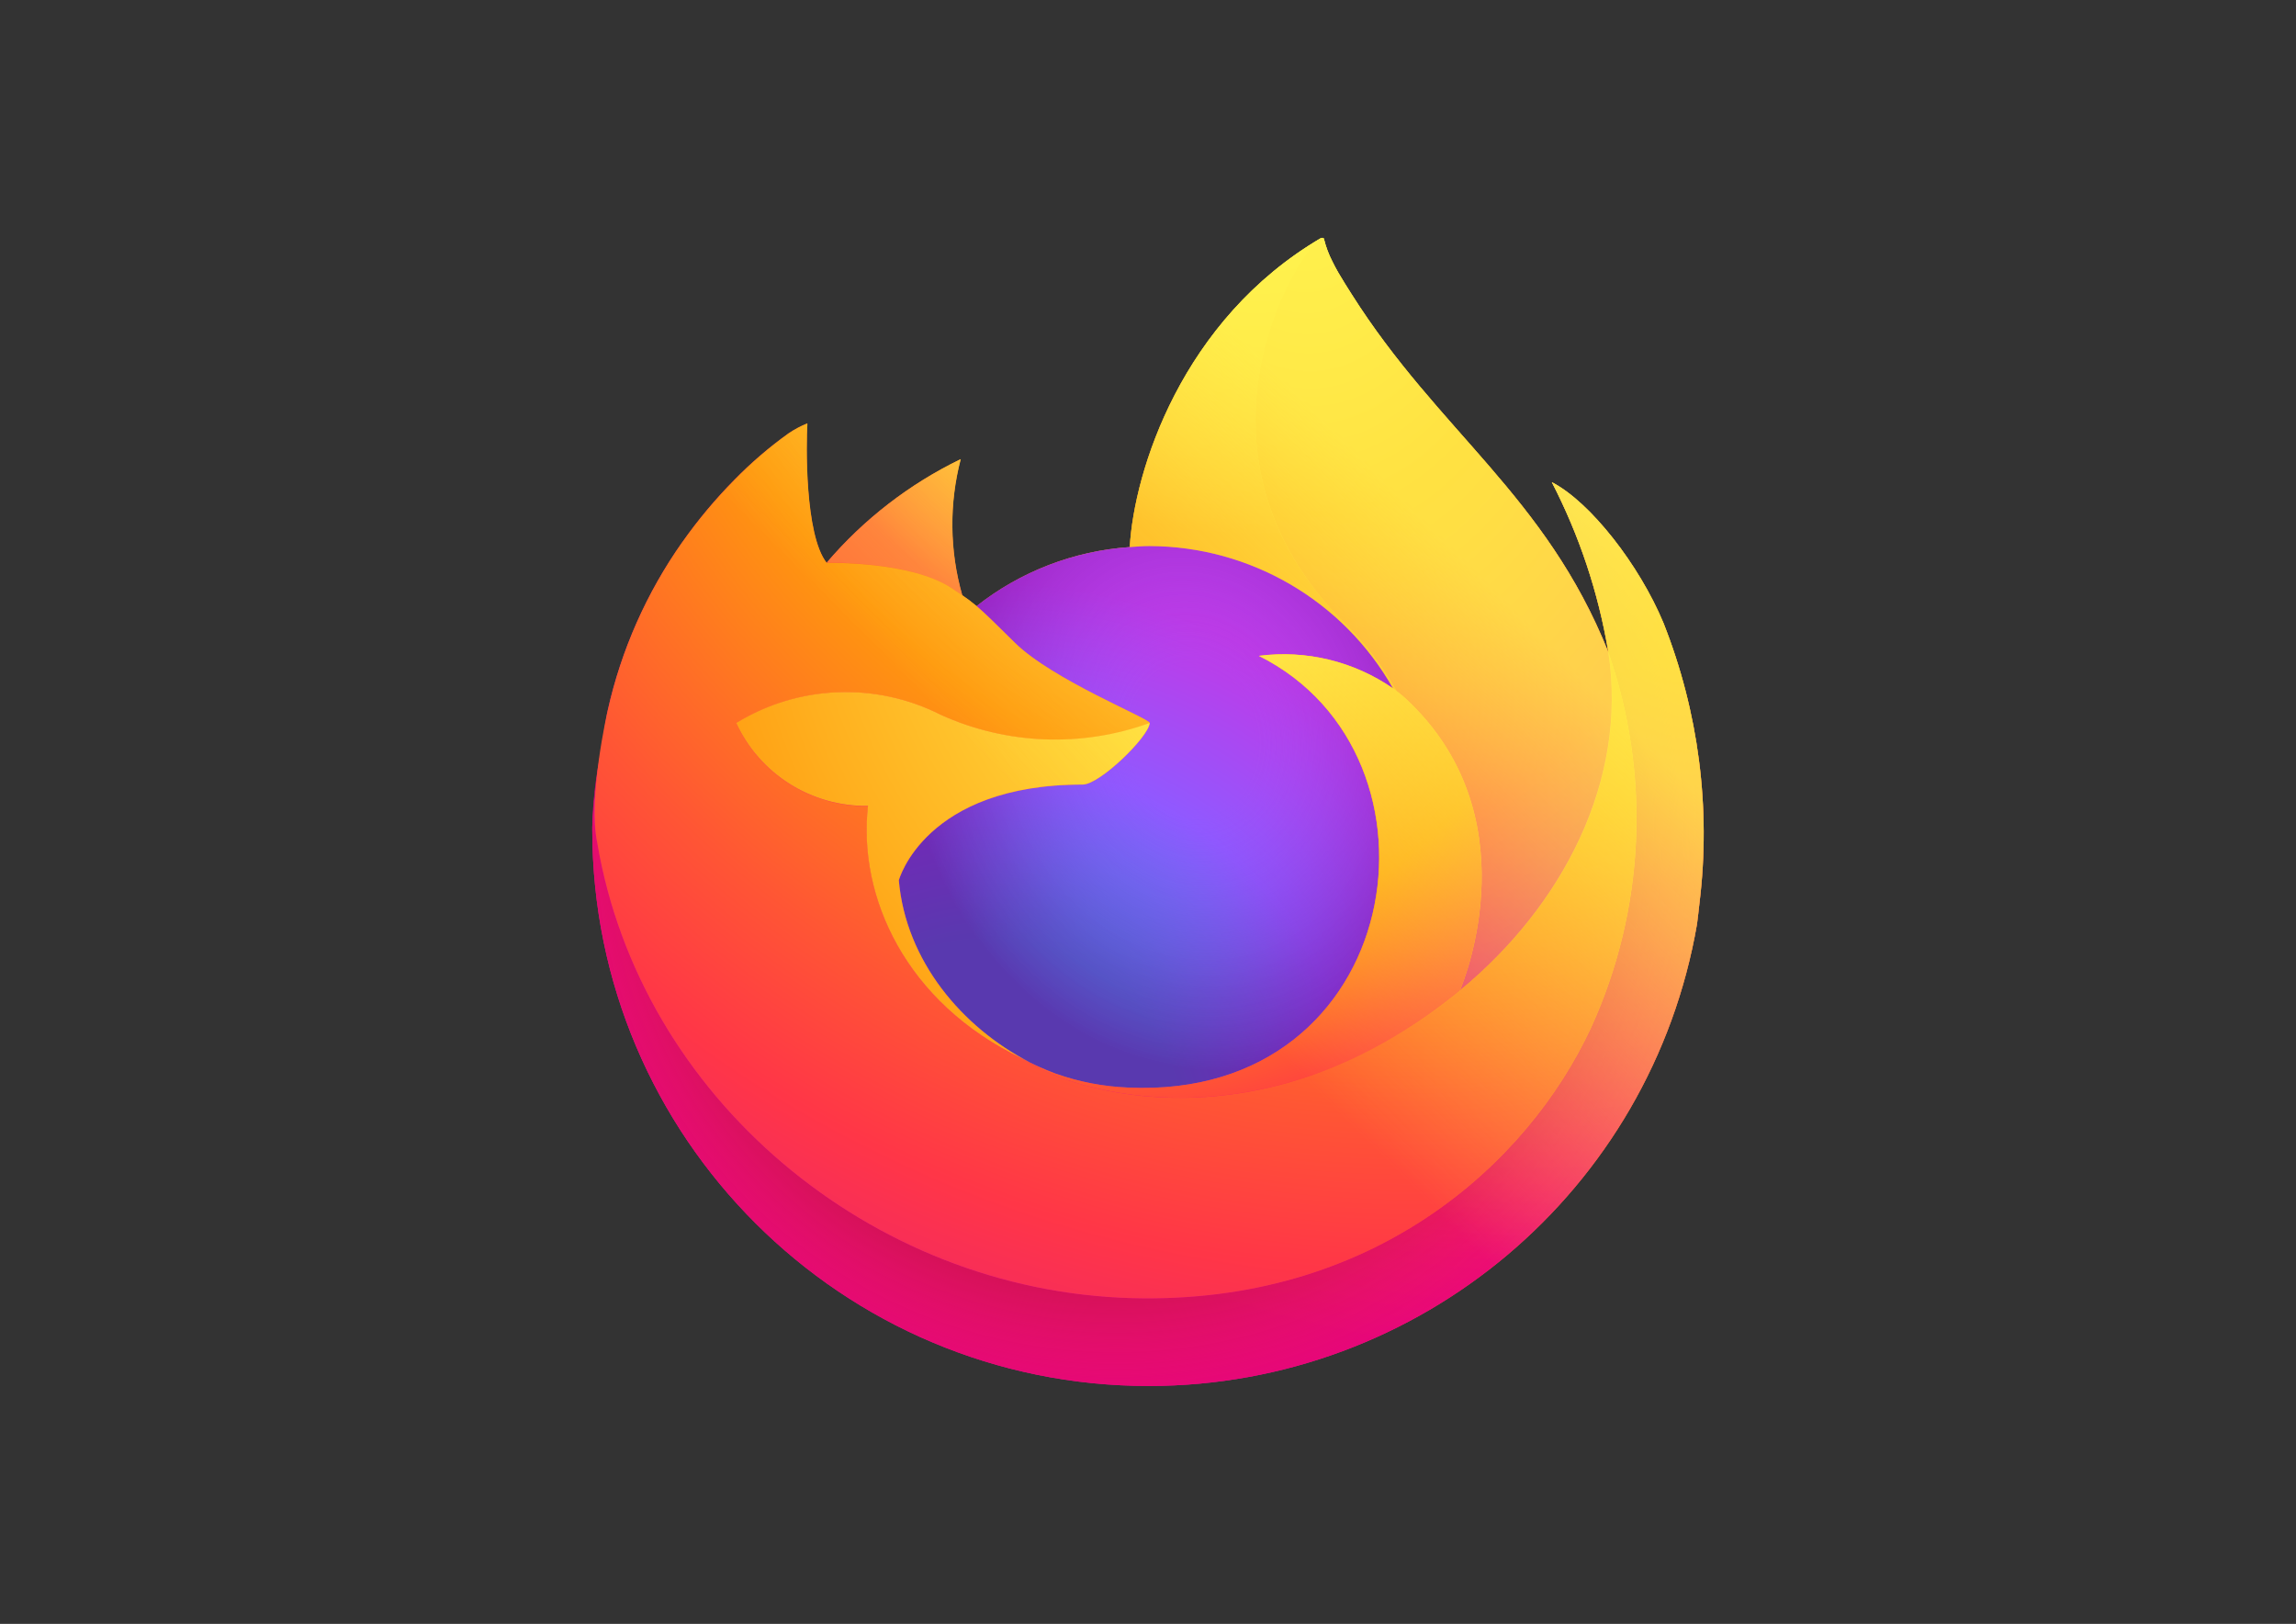<?xml version="1.0" encoding="UTF-8" standalone="no"?>
<svg
   xmlns:dc="http://purl.org/dc/elements/1.1/"
   xmlns:cc="http://creativecommons.org/ns#"
   xmlns:rdf="http://www.w3.org/1999/02/22-rdf-syntax-ns#"
   xmlns:svg="http://www.w3.org/2000/svg"
   xmlns="http://www.w3.org/2000/svg"
   xmlns:sodipodi="http://sodipodi.sourceforge.net/DTD/sodipodi-0.dtd"
   xmlns:inkscape="http://www.inkscape.org/namespaces/inkscape"
   version="1.1"
   id="svg1008"
   x="0px"
   y="0px"
   viewBox="-174.331 -123.304 1190.551 841.89"
   enable-background="new -174.331 -123.304 1190.551 841.89"
   xml:space="preserve"
   sodipodi:docname="firefox-seeklogo.com-3.svg"
   inkscape:version="1.0.2 (e86c870879, 2021-01-15, custom)"><rect x="-174.331" y="-123.304" width="1190.551" height="841.89" fill="#333333" stroke="none"/><defs
   id="defs161" /><sodipodi:namedview
   pagecolor="#ffffff"
   bordercolor="#666666"
   borderopacity="1"
   objecttolerance="10"
   gridtolerance="10"
   guidetolerance="10"
   inkscape:pageopacity="0"
   inkscape:pageshadow="2"
   inkscape:window-width="1920"
   inkscape:window-height="1001"
   id="namedview159"
   showgrid="false"
   inkscape:zoom="0.985877"
   inkscape:cx="288.16251"
   inkscape:cy="297.08911"
   inkscape:window-x="-9"
   inkscape:window-y="-9"
   inkscape:window-maximized="1"
   inkscape:current-layer="svg1008" />
<linearGradient
   id="path980_1_"
   gradientUnits="userSpaceOnUse"
   x1="1573.784"
   y1="-944.177"
   x2="111.356"
   y2="466.791"
   gradientTransform="matrix(0.328 0 0 0.328 134.591 401.401)">
	<stop
   offset="0.048"
   style="stop-color:#FFF44F"
   id="stop2" />
	<stop
   offset="0.111"
   style="stop-color:#FFE847"
   id="stop4" />
	<stop
   offset="0.225"
   style="stop-color:#FFC830"
   id="stop6" />
	<stop
   offset="0.368"
   style="stop-color:#FF980E"
   id="stop8" />
	<stop
   offset="0.401"
   style="stop-color:#FF8B16"
   id="stop10" />
	<stop
   offset="0.462"
   style="stop-color:#FF672A"
   id="stop12" />
	<stop
   offset="0.534"
   style="stop-color:#FF3647"
   id="stop14" />
	<stop
   offset="0.705"
   style="stop-color:#E31587"
   id="stop16" />
</linearGradient>
<path
   id="path980"
   fill="url(#path980_1_)"
   d="M688.246,199.715c-12.542-30.158-37.952-62.74-57.895-73.022  c14.212,27.507,24.068,57.043,29.209,87.561l0.065,0.491c-32.614-81.34-87.922-114.118-133.11-185.536  c-2.292-3.602-4.584-7.236-6.811-11.035c-1.277-2.193-2.293-4.158-3.177-5.959c-1.866-3.635-3.308-7.467-4.29-11.429  c0-0.393-0.294-0.688-0.654-0.753c-0.164-0.033-0.36-0.033-0.557,0c-0.033,0-0.099,0.065-0.131,0.098  c-0.033,0-0.131,0.099-0.197,0.099l0.099-0.196c-72.466,42.437-97.058,120.994-99.316,160.289  c-28.947,1.997-56.617,12.64-79.408,30.617c-2.391-2.03-4.847-3.896-7.434-5.633c-6.581-23.019-6.844-47.35-0.818-70.533  c-26.622,12.901-50.265,31.174-69.453,53.67h-0.131c-11.428-14.507-10.643-62.282-9.987-72.27c-3.373,1.375-6.614,3.078-9.627,5.108  c-10.086,7.204-19.517,15.292-28.194,24.166c-9.889,10.02-18.894,20.826-26.982,32.353v0.033v-0.066  c-18.533,26.295-31.697,55.995-38.705,87.431l-0.393,1.899c-0.557,2.554-2.489,15.26-2.849,18.01c0,0.23-0.033,0.426-0.066,0.622  c-2.489,13.131-4.061,26.426-4.65,39.786v1.474c0.131,159.34,129.443,288.423,288.782,288.259  c140.348-0.131,260.229-101.184,284.067-239.501c0.491-3.732,0.884-7.4,1.31-11.166  C712.904,295.528,706.452,245.689,688.246,199.715z M355.716,425.528c1.342,0.654,2.619,1.343,3.995,1.965l0.196,0.131  C358.499,426.968,357.091,426.281,355.716,425.528z M659.659,214.81v-0.262l0.065,0.295L659.659,214.81z" />
<radialGradient
   id="path982_1_"
   cx="-6467.567"
   cy="-9546.747"
   r="1836.523"
   gradientTransform="matrix(0.328 0 0 0.328 2746.043 3192.626)"
   gradientUnits="userSpaceOnUse">
	<stop
   offset="0.129"
   style="stop-color:#FFBD4F"
   id="stop20" />
	<stop
   offset="0.186"
   style="stop-color:#FFAC31"
   id="stop22" />
	<stop
   offset="0.247"
   style="stop-color:#FF9D17"
   id="stop24" />
	<stop
   offset="0.283"
   style="stop-color:#FF980E"
   id="stop26" />
	<stop
   offset="0.403"
   style="stop-color:#FF563B"
   id="stop28" />
	<stop
   offset="0.467"
   style="stop-color:#FF3750"
   id="stop30" />
	<stop
   offset="0.71"
   style="stop-color:#F5156C"
   id="stop32" />
	<stop
   offset="0.782"
   style="stop-color:#EB0878"
   id="stop34" />
	<stop
   offset="0.86"
   style="stop-color:#E50080"
   id="stop36" />
</radialGradient>
<path
   id="path982"
   fill="url(#path982_1_)"
   d="M688.246,199.715c-12.542-30.158-37.952-62.74-57.895-73.022  c14.212,27.507,24.068,57.043,29.209,87.561v0.262l0.065,0.295c22.234,63.625,19.025,133.405-8.972,194.738  c-33.073,70.959-113.104,143.687-238.388,140.15c-135.369-3.831-254.596-104.295-276.896-235.866  c-4.061-20.761,0-31.272,2.03-48.136c-2.751,13.098-4.322,26.426-4.617,39.818v1.474c0.131,159.34,129.443,288.423,288.782,288.259  c140.348-0.131,260.229-101.184,284.067-239.501c0.491-3.732,0.884-7.4,1.31-11.166  C712.904,295.528,706.452,245.689,688.246,199.715z" />
<radialGradient
   id="path984_1_"
   cx="-7138.649"
   cy="-8795.922"
   r="1836.528"
   gradientTransform="matrix(0.328 0 0 0.328 2746.043 3192.626)"
   gradientUnits="userSpaceOnUse">
	<stop
   offset="0.3"
   style="stop-color:#960E18"
   id="stop40" />
	<stop
   offset="0.351"
   style="stop-color:#B11927;stop-opacity:0.74"
   id="stop42" />
	<stop
   offset="0.435"
   style="stop-color:#DB293D;stop-opacity:0.343"
   id="stop44" />
	<stop
   offset="0.497"
   style="stop-color:#F5334B;stop-opacity:0.094"
   id="stop46" />
	<stop
   offset="0.53"
   style="stop-color:#FF3750;stop-opacity:0"
   id="stop48" />
</radialGradient>
<path
   id="path984"
   fill="url(#path984_1_)"
   d="M688.246,199.715c-12.542-30.158-37.952-62.74-57.895-73.022  c14.212,27.507,24.068,57.043,29.209,87.561v0.262l0.065,0.295c22.234,63.625,19.025,133.405-8.972,194.738  c-33.073,70.959-113.104,143.687-238.388,140.15c-135.369-3.831-254.596-104.295-276.896-235.866  c-4.061-20.761,0-31.272,2.03-48.136c-2.751,13.098-4.322,26.426-4.617,39.818v1.474c0.131,159.34,129.443,288.423,288.782,288.259  c140.348-0.131,260.229-101.184,284.067-239.501c0.491-3.732,0.884-7.4,1.31-11.166  C712.904,295.528,706.452,245.689,688.246,199.715z" />
<radialGradient
   id="path986_1_"
   cx="-6917.211"
   cy="-9963.523"
   r="1330.439"
   gradientTransform="matrix(0.328 0 0 0.328 2746.043 3192.626)"
   gradientUnits="userSpaceOnUse">
	<stop
   offset="0.132"
   style="stop-color:#FFF44F"
   id="stop52" />
	<stop
   offset="0.252"
   style="stop-color:#FFDC3E"
   id="stop54" />
	<stop
   offset="0.506"
   style="stop-color:#FF9D12"
   id="stop56" />
	<stop
   offset="0.526"
   style="stop-color:#FF980E"
   id="stop58" />
</radialGradient>
<path
   id="path986"
   fill="url(#path986_1_)"
   d="M548.03,233.606c0.622,0.426,1.212,0.885,1.801,1.31  c-7.236-12.836-16.274-24.624-26.785-34.939c-89.69-89.689-23.512-194.442-12.346-199.78l0.099-0.163  c-72.466,42.437-97.058,120.994-99.316,160.289c3.372-0.229,6.713-0.524,10.15-0.524  C473.959,159.896,522.227,188.091,548.03,233.606z" />
<radialGradient
   id="path988_1_"
   cx="-7341.787"
   cy="-8316.214"
   r="874.449"
   gradientTransform="matrix(0.328 0 0 0.328 2746.043 3192.626)"
   gradientUnits="userSpaceOnUse">
	<stop
   offset="0.353"
   style="stop-color:#3A8EE6"
   id="stop62" />
	<stop
   offset="0.472"
   style="stop-color:#5C79F0"
   id="stop64" />
	<stop
   offset="0.669"
   style="stop-color:#9059FF"
   id="stop66" />
	<stop
   offset="1"
   style="stop-color:#C139E6"
   id="stop68" />
</radialGradient>
<path
   id="path988"
   fill="url(#path988_1_)"
   d="M421.796,251.518c-0.491,7.171-25.836,31.927-34.71,31.927  c-82.027,0-95.355,49.643-95.355,49.643c3.635,41.783,32.746,76.198,67.947,94.405c1.604,0.818,3.242,1.571,4.879,2.324  c2.816,1.245,5.633,2.424,8.482,3.472c12.083,4.289,24.723,6.713,37.526,7.236c143.785,6.746,171.651-171.946,67.881-223.815  c24.494-3.177,49.282,2.849,69.552,16.896c-25.771-45.516-74.038-73.71-126.397-73.809c-3.438,0-6.778,0.295-10.151,0.524  c-28.947,1.997-56.617,12.64-79.407,30.617c4.388,3.732,9.364,8.71,19.811,18.992C371.466,229.218,421.697,249.193,421.796,251.518z  " />
<radialGradient
   id="path990_1_"
   cx="-8236.196"
   cy="-8000.243"
   r="463.704"
   gradientTransform="matrix(0.318 -0.077 0.09 0.373 3783.4 2609.368)"
   gradientUnits="userSpaceOnUse">
	<stop
   offset="0.206"
   style="stop-color:#9059FF;stop-opacity:0"
   id="stop72" />
	<stop
   offset="0.278"
   style="stop-color:#8C4FF3;stop-opacity:0.064"
   id="stop74" />
	<stop
   offset="0.747"
   style="stop-color:#7716A8;stop-opacity:0.45"
   id="stop76" />
	<stop
   offset="0.975"
   style="stop-color:#6E008B;stop-opacity:0.6"
   id="stop78" />
</radialGradient>
<path
   id="path990"
   fill="url(#path990_1_)"
   d="M421.796,251.518c-0.491,7.171-25.836,31.927-34.71,31.927  c-82.027,0-95.355,49.643-95.355,49.643c3.635,41.783,32.746,76.198,67.947,94.405c1.604,0.818,3.242,1.571,4.879,2.324  c2.816,1.245,5.633,2.424,8.482,3.472c12.083,4.289,24.723,6.713,37.526,7.236c143.785,6.746,171.651-171.946,67.881-223.815  c24.494-3.177,49.282,2.849,69.552,16.896c-25.771-45.516-74.038-73.71-126.397-73.809c-3.438,0-6.778,0.295-10.151,0.524  c-28.947,1.997-56.617,12.64-79.407,30.617c4.388,3.732,9.364,8.71,19.811,18.992C371.466,229.218,421.697,249.193,421.796,251.518z  " />
<radialGradient
   id="path992_1_"
   cx="-7161.836"
   cy="-9621.89"
   r="629.083"
   gradientTransform="matrix(0.328 0 0 0.328 2746.043 3192.626)"
   gradientUnits="userSpaceOnUse">
	<stop
   offset="0"
   style="stop-color:#FFE226"
   id="stop82" />
	<stop
   offset="0.121"
   style="stop-color:#FFDB27"
   id="stop84" />
	<stop
   offset="0.295"
   style="stop-color:#FFC82A"
   id="stop86" />
	<stop
   offset="0.502"
   style="stop-color:#FFA930"
   id="stop88" />
	<stop
   offset="0.732"
   style="stop-color:#FF7E37"
   id="stop90" />
	<stop
   offset="0.792"
   style="stop-color:#FF7139"
   id="stop92" />
</radialGradient>
<path
   id="path992"
   fill="url(#path992_1_)"
   d="M318.615,181.312c2.324,1.473,4.257,2.783,5.959,3.962  c-6.581-23.021-6.844-47.351-0.818-70.534c-26.622,12.902-50.265,31.174-69.453,53.67  C255.743,168.378,297.593,167.624,318.615,181.312z" />
<radialGradient
   id="path994_1_"
   cx="-6667.365"
   cy="-10020.901"
   r="2683.987"
   gradientTransform="matrix(0.328 0 0 0.328 2746.043 3192.626)"
   gradientUnits="userSpaceOnUse">
	<stop
   offset="0.113"
   style="stop-color:#FFF44F"
   id="stop96" />
	<stop
   offset="0.456"
   style="stop-color:#FF980E"
   id="stop98" />
	<stop
   offset="0.622"
   style="stop-color:#FF5634"
   id="stop100" />
	<stop
   offset="0.716"
   style="stop-color:#FF3647"
   id="stop102" />
	<stop
   offset="0.904"
   style="stop-color:#E31587"
   id="stop104" />
</radialGradient>
<path
   id="path994"
   fill="url(#path994_1_)"
   d="M135.405,313.833c22.267,131.571,141.493,232.002,276.862,235.866  c125.284,3.536,205.314-69.191,238.388-140.151c27.997-61.332,31.206-131.08,8.972-194.737v-0.262c0-0.23-0.032-0.327,0-0.262  l0.065,0.491c10.25,66.833-23.74,131.571-76.886,175.352l-0.164,0.36c-103.541,84.32-202.629,50.887-222.669,37.232  c-1.408-0.654-2.783-1.375-4.191-2.096c-60.351-28.849-85.302-83.861-79.965-131.015c-29.274,0.426-56.061-16.405-68.34-42.995  c32.222-19.745,72.367-21.35,106.063-4.257c34.154,15.521,73.056,17.028,108.322,4.257c-0.099-2.357-50.33-22.332-69.911-41.619  c-10.446-10.314-15.424-15.26-19.812-18.992c-2.391-2.03-4.847-3.896-7.434-5.633c-1.702-1.179-3.635-2.423-5.959-3.962  c-21.056-13.688-62.904-12.935-64.279-12.901h-0.131c-11.429-14.507-10.643-62.282-9.988-72.27  c-3.372,1.375-6.614,3.078-9.627,5.108c-10.085,7.204-19.516,15.292-28.193,24.166c-9.922,9.987-18.96,20.793-27.081,32.287v0.032  v-0.065c-18.533,26.295-31.697,55.995-38.705,87.431C140.611,245.788,130.362,290.584,135.405,313.833z" />
<radialGradient
   id="path996_1_"
   cx="-11156.244"
   cy="-25211.904"
   r="1966.498"
   gradientTransform="matrix(0.034 0.326 -0.214 0.023 -4518.146 4164.148)"
   gradientUnits="userSpaceOnUse">
	<stop
   offset="0"
   style="stop-color:#FFF44F"
   id="stop108" />
	<stop
   offset="0.06"
   style="stop-color:#FFE847"
   id="stop110" />
	<stop
   offset="0.168"
   style="stop-color:#FFC830"
   id="stop112" />
	<stop
   offset="0.304"
   style="stop-color:#FF980E"
   id="stop114" />
	<stop
   offset="0.356"
   style="stop-color:#FF8B16"
   id="stop116" />
	<stop
   offset="0.455"
   style="stop-color:#FF672A"
   id="stop118" />
	<stop
   offset="0.57"
   style="stop-color:#FF3647"
   id="stop120" />
	<stop
   offset="0.737"
   style="stop-color:#E31587"
   id="stop122" />
</radialGradient>
<path
   id="path996"
   fill="url(#path996_1_)"
   d="M523.045,199.976c10.544,10.348,19.549,22.137,26.786,34.973  c1.571,1.212,3.077,2.391,4.322,3.536c65.425,60.285,31.141,145.521,28.587,151.612c53.146-43.781,87.102-108.518,76.886-175.352  c-32.647-81.372-87.954-114.15-133.143-185.568c-2.292-3.602-4.585-7.237-6.812-11.035c-1.277-2.194-2.292-4.159-3.176-5.96  c-1.867-3.635-3.308-7.466-4.29-11.428c0-0.394-0.295-0.688-0.655-0.754c-0.163-0.032-0.359-0.032-0.557,0  c-0.032,0-0.098,0.065-0.131,0.099c-0.032,0-0.131,0.098-0.196,0.098C499.533,5.534,433.355,110.287,523.045,199.976z" />
<radialGradient
   id="path998_1_"
   cx="-7176.651"
   cy="-9388.88"
   r="1675.661"
   gradientTransform="matrix(0.328 0 0 0.328 2746.043 3192.626)"
   gradientUnits="userSpaceOnUse">
	<stop
   offset="0.137"
   style="stop-color:#FFF44F"
   id="stop126" />
	<stop
   offset="0.48"
   style="stop-color:#FF980E"
   id="stop128" />
	<stop
   offset="0.592"
   style="stop-color:#FF5634"
   id="stop130" />
	<stop
   offset="0.655"
   style="stop-color:#FF3647"
   id="stop132" />
	<stop
   offset="0.904"
   style="stop-color:#E31587"
   id="stop134" />
</radialGradient>
<path
   id="path998"
   fill="url(#path998_1_)"
   d="M554.12,238.485c-1.244-1.145-2.751-2.357-4.322-3.536  c-0.59-0.426-1.179-0.884-1.801-1.31c-20.303-14.048-45.091-20.073-69.552-16.897c103.77,51.902,75.936,230.562-67.881,223.816  c-12.804-0.524-25.443-2.98-37.526-7.237c-2.816-1.048-5.633-2.227-8.482-3.471c-1.637-0.753-3.274-1.474-4.879-2.325l0.196,0.131  c20.04,13.688,119.096,47.121,222.669-37.231l0.164-0.36C585.294,384.007,619.546,298.737,554.12,238.485z" />
<radialGradient
   id="path1000_1_"
   cx="-6734.321"
   cy="-9290.811"
   r="1834.005"
   gradientTransform="matrix(0.328 0 0 0.328 2746.043 3192.626)"
   gradientUnits="userSpaceOnUse">
	<stop
   offset="0.094"
   style="stop-color:#FFF44F"
   id="stop138" />
	<stop
   offset="0.231"
   style="stop-color:#FFE141"
   id="stop140" />
	<stop
   offset="0.509"
   style="stop-color:#FFAF1E"
   id="stop142" />
	<stop
   offset="0.626"
   style="stop-color:#FF980E"
   id="stop144" />
</radialGradient>
<path
   id="path1000"
   fill="url(#path1000_1_)"
   d="M291.731,333.088c0,0,13.328-49.643,95.355-49.643  c8.874,0,34.251-24.756,34.71-31.927c-35.267,12.77-74.169,11.265-108.322-4.257c-33.695-17.094-73.841-15.489-106.063,4.257  c12.279,26.589,39.065,43.42,68.34,42.994c-5.338,47.187,19.582,102.167,79.965,131.016c1.342,0.654,2.619,1.343,3.995,1.965  C324.477,409.286,295.365,374.871,291.731,333.088z" />
<linearGradient
   id="path1002_1_"
   gradientUnits="userSpaceOnUse"
   x1="1556.257"
   y1="-951.675"
   x2="311.881"
   y2="292.679"
   gradientTransform="matrix(0.328 0 0 0.328 134.591 401.401)">
	<stop
   offset="0.167"
   style="stop-color:#FFF44F;stop-opacity:0.8"
   id="stop148" />
	<stop
   offset="0.266"
   style="stop-color:#FFF44F;stop-opacity:0.634"
   id="stop150" />
	<stop
   offset="0.489"
   style="stop-color:#FFF44F;stop-opacity:0.217"
   id="stop152" />
	<stop
   offset="0.6"
   style="stop-color:#FFF44F;stop-opacity:0"
   id="stop154" />
</linearGradient>
<path
   id="path1002"
   fill="url(#path1002_1_)"
   d="M688.246,199.715c-12.542-30.158-37.952-62.74-57.895-73.022  c14.212,27.507,24.068,57.043,29.209,87.561l0.065,0.491c-32.614-81.34-87.922-114.118-133.11-185.536  c-2.292-3.602-4.584-7.236-6.811-11.035c-1.277-2.193-2.293-4.158-3.177-5.959c-1.866-3.635-3.308-7.467-4.29-11.429  c0-0.393-0.294-0.688-0.654-0.753c-0.164-0.033-0.36-0.033-0.557,0c-0.033,0-0.099,0.065-0.131,0.098  c-0.033,0-0.131,0.099-0.197,0.099l0.099-0.196c-72.466,42.437-97.058,120.994-99.316,160.289c3.372-0.229,6.713-0.524,10.15-0.524  c52.36,0.099,100.595,28.293,126.431,73.809c-20.303-14.048-45.091-20.073-69.552-16.896  c103.77,51.901,75.936,230.562-67.881,223.815c-12.804-0.523-25.443-2.979-37.526-7.236c-2.816-1.048-5.633-2.227-8.482-3.472  c-1.637-0.753-3.274-1.473-4.879-2.324l0.196,0.131c-1.408-0.655-2.783-1.375-4.191-2.096c1.343,0.654,2.62,1.343,3.995,1.965  c-35.234-18.207-64.313-52.622-67.947-94.405c0,0,13.328-49.643,95.355-49.643c8.874,0,34.251-24.756,34.71-31.927  c-0.099-2.357-50.33-22.333-69.911-41.62c-10.446-10.314-15.424-15.259-19.812-18.992c-2.391-2.03-4.847-3.896-7.434-5.632  c-6.581-23.021-6.844-47.351-0.818-70.534c-26.622,12.902-50.264,31.174-69.453,53.67h-0.131  c-11.428-14.506-10.643-62.281-9.987-72.27c-3.373,1.376-6.614,3.078-9.627,5.108c-10.086,7.204-19.517,15.292-28.194,24.167  c-9.889,10.02-18.893,20.825-26.982,32.353v0.032v-0.066c-18.533,26.295-31.697,55.995-38.705,87.431l-0.393,1.899  c-0.557,2.554-2.98,15.423-3.34,18.206c0,0.196,0-0.23,0,0c-2.26,13.327-3.668,26.753-4.29,40.244v1.474  c0.131,159.34,129.443,288.423,288.782,288.259c140.348-0.131,260.229-101.184,284.067-239.501c0.491-3.732,0.884-7.4,1.31-11.166  C712.904,295.528,706.452,245.689,688.246,199.715z M659.626,214.515l0.065,0.295L659.626,214.515z" />
</svg>
